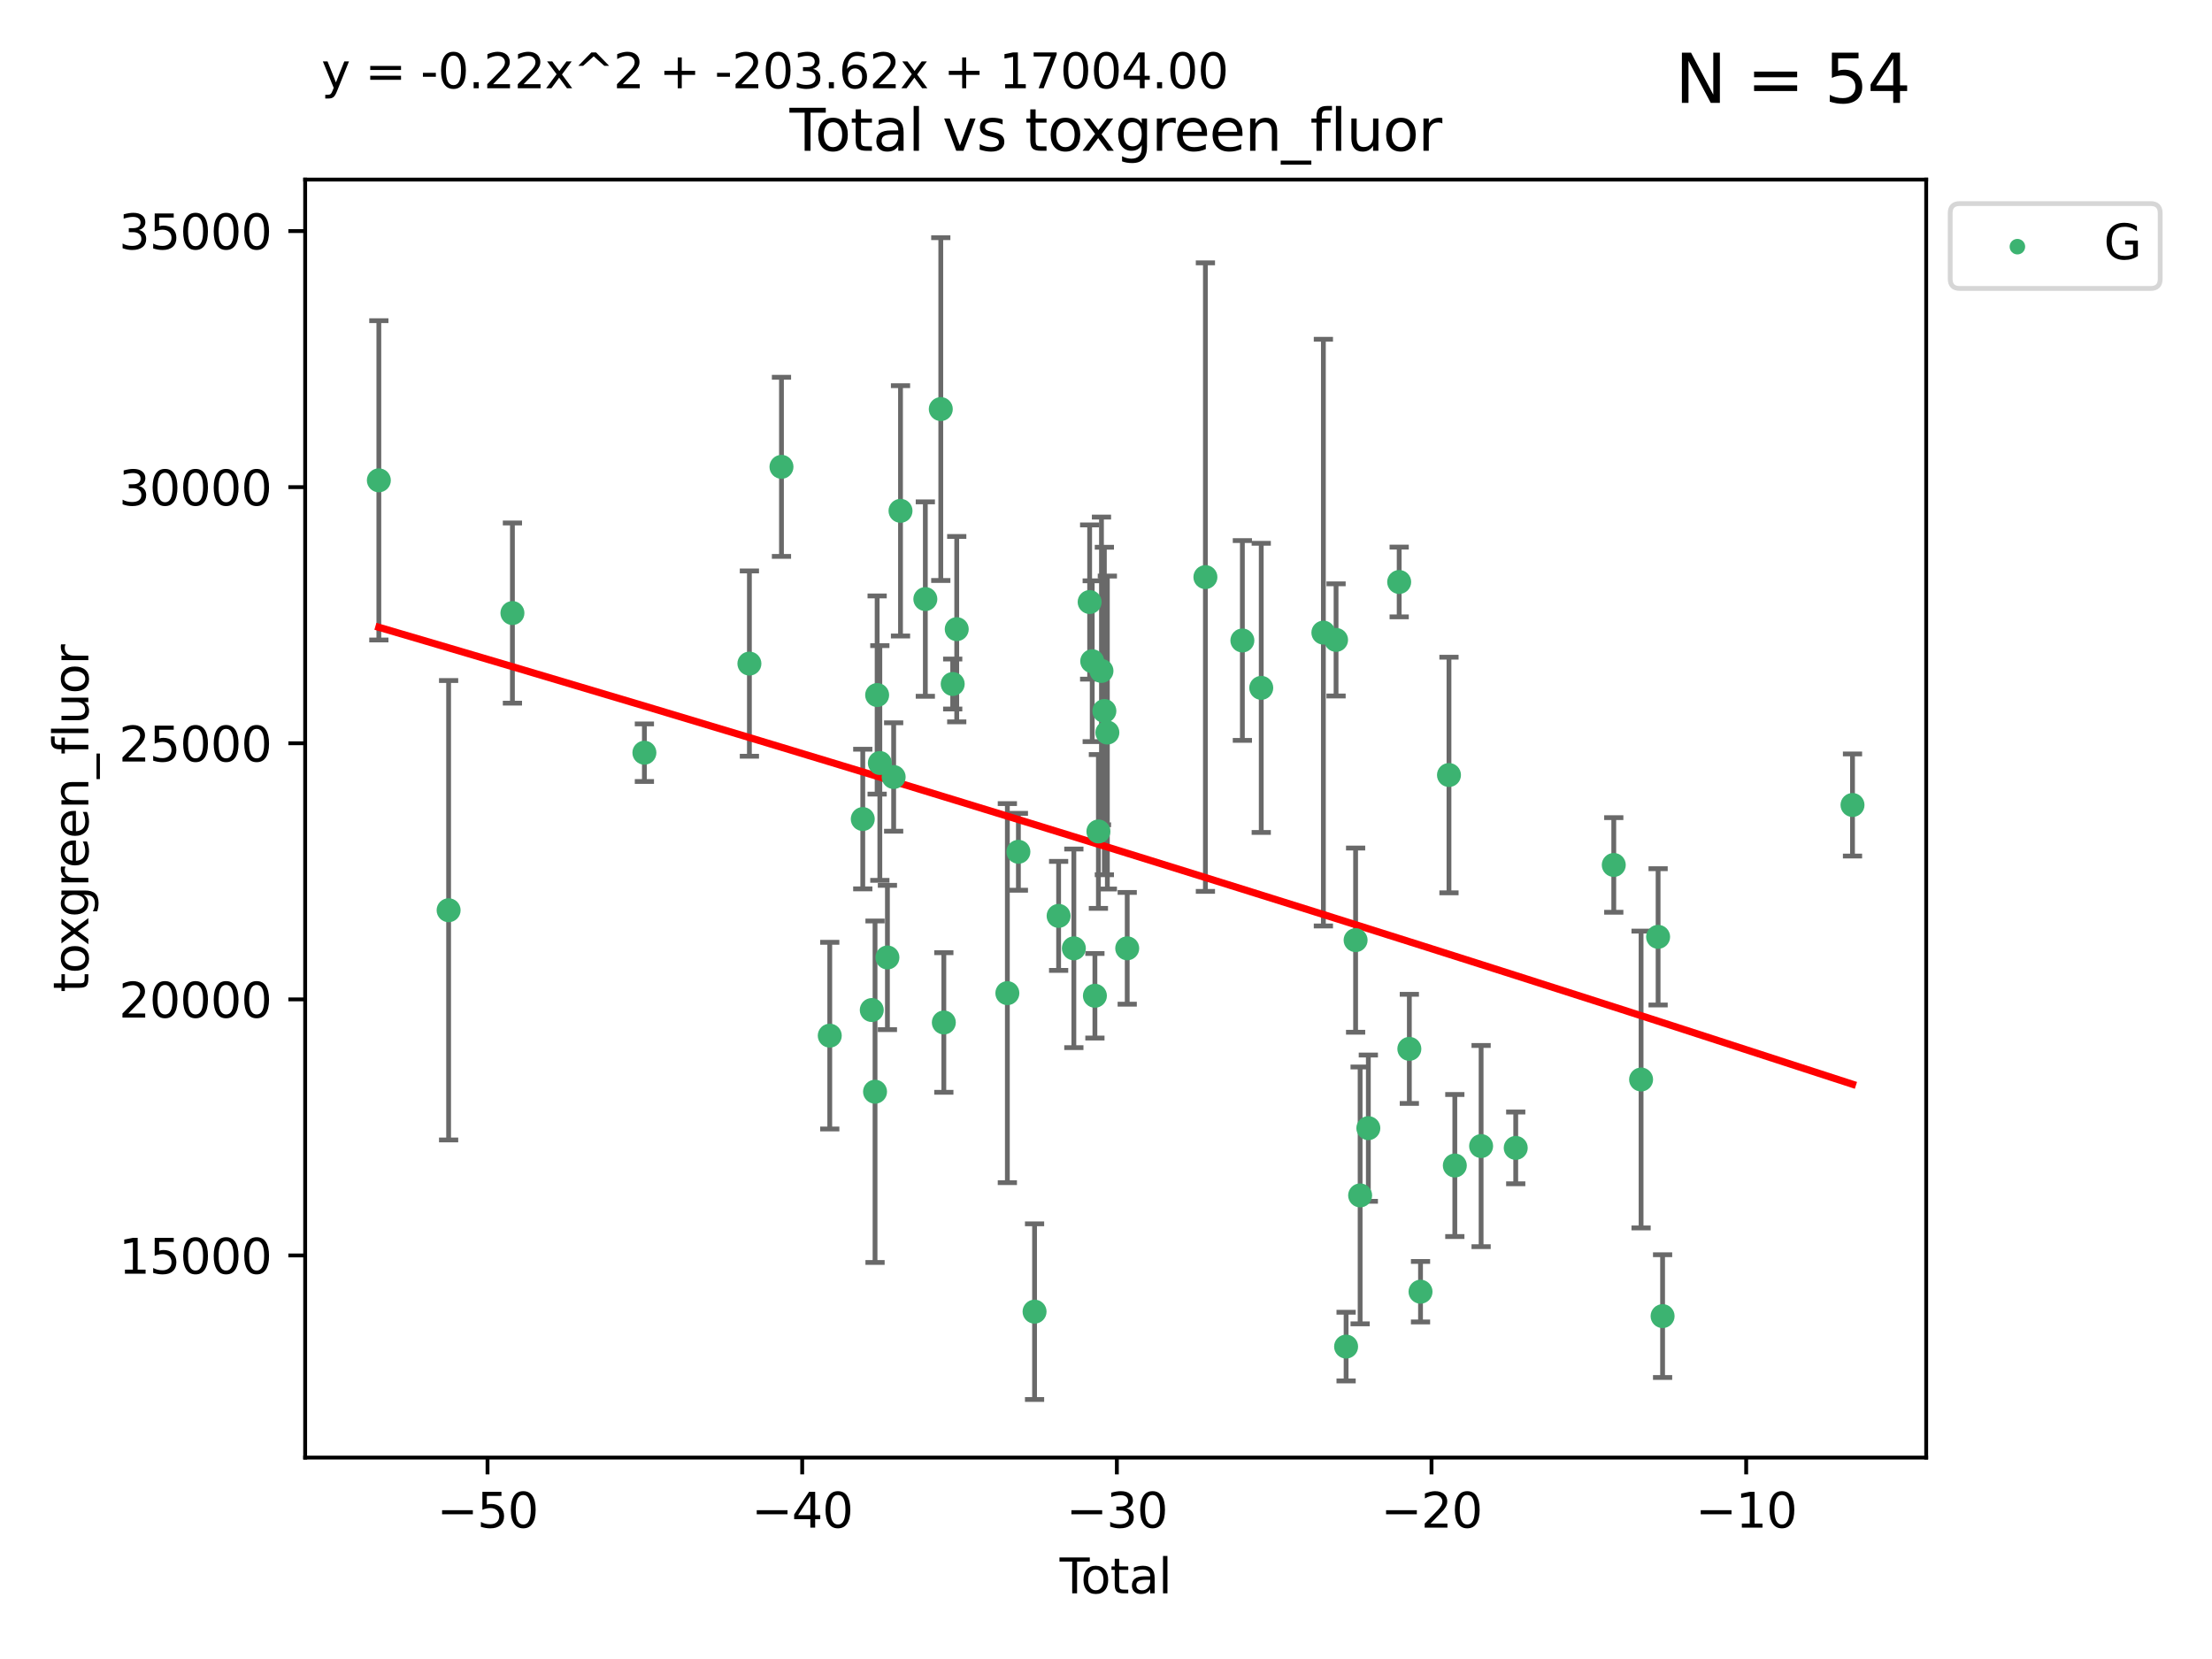 <?xml version="1.0" encoding="utf-8" standalone="no"?>
<!DOCTYPE svg PUBLIC "-//W3C//DTD SVG 1.1//EN"
  "http://www.w3.org/Graphics/SVG/1.1/DTD/svg11.dtd">
<svg xmlns:xlink="http://www.w3.org/1999/xlink" width="460.8pt" height="345.6pt" viewBox="0 0 460.8 345.6" xmlns="http://www.w3.org/2000/svg" version="1.1">
 <defs>
  <style type="text/css">*{stroke-linejoin: round; stroke-linecap: butt}</style>
 </defs>
 <g id="figure_1">
  <g id="patch_1">
   <path d="M 0 345.6 
L 460.8 345.6 
L 460.8 0 
L 0 0 
z
" style="fill: #ffffff"/>
  </g>
  <g id="axes_1">
   <g id="patch_2">
    <path d="M 63.571 303.64 
L 401.26 303.64 
L 401.26 37.411 
L 63.571 37.411 
z
" style="fill: #ffffff"/>
   </g>
   <g id="PathCollection_1">
    <defs>
     <path id="mec51ba5479" d="M 0 1.118 
C 0.297 1.118 0.581 1 0.791 0.791 
C 1 0.581 1.118 0.297 1.118 0 
C 1.118 -0.297 1 -0.581 0.791 -0.791 
C 0.581 -1 0.297 -1.118 0 -1.118 
C -0.297 -1.118 -0.581 -1 -0.791 -0.791 
C -1 -0.581 -1.118 -0.297 -1.118 0 
C -1.118 0.297 -1 0.581 -0.791 0.791 
C -0.581 1 -0.297 1.118 0 1.118 
z
" style="stroke: #3cb371"/>
    </defs>
    <g clip-path="url(#paaafdf36ef)">
     <use xlink:href="#mec51ba5479" x="78.921" y="100.062" style="fill: #3cb371; stroke: #3cb371"/>
     <use xlink:href="#mec51ba5479" x="93.455" y="189.619" style="fill: #3cb371; stroke: #3cb371"/>
     <use xlink:href="#mec51ba5479" x="106.747" y="127.71" style="fill: #3cb371; stroke: #3cb371"/>
     <use xlink:href="#mec51ba5479" x="134.239" y="156.804" style="fill: #3cb371; stroke: #3cb371"/>
     <use xlink:href="#mec51ba5479" x="156.114" y="138.238" style="fill: #3cb371; stroke: #3cb371"/>
     <use xlink:href="#mec51ba5479" x="162.795" y="97.251" style="fill: #3cb371; stroke: #3cb371"/>
     <use xlink:href="#mec51ba5479" x="172.855" y="215.744" style="fill: #3cb371; stroke: #3cb371"/>
     <use xlink:href="#mec51ba5479" x="179.731" y="170.621" style="fill: #3cb371; stroke: #3cb371"/>
     <use xlink:href="#mec51ba5479" x="181.607" y="210.41" style="fill: #3cb371; stroke: #3cb371"/>
     <use xlink:href="#mec51ba5479" x="182.287" y="227.425" style="fill: #3cb371; stroke: #3cb371"/>
     <use xlink:href="#mec51ba5479" x="182.725" y="144.788" style="fill: #3cb371; stroke: #3cb371"/>
     <use xlink:href="#mec51ba5479" x="183.287" y="158.947" style="fill: #3cb371; stroke: #3cb371"/>
     <use xlink:href="#mec51ba5479" x="184.866" y="199.462" style="fill: #3cb371; stroke: #3cb371"/>
     <use xlink:href="#mec51ba5479" x="186.165" y="161.864" style="fill: #3cb371; stroke: #3cb371"/>
     <use xlink:href="#mec51ba5479" x="187.593" y="106.415" style="fill: #3cb371; stroke: #3cb371"/>
     <use xlink:href="#mec51ba5479" x="192.764" y="124.797" style="fill: #3cb371; stroke: #3cb371"/>
     <use xlink:href="#mec51ba5479" x="195.983" y="85.219" style="fill: #3cb371; stroke: #3cb371"/>
     <use xlink:href="#mec51ba5479" x="196.618" y="213.003" style="fill: #3cb371; stroke: #3cb371"/>
     <use xlink:href="#mec51ba5479" x="198.465" y="142.488" style="fill: #3cb371; stroke: #3cb371"/>
     <use xlink:href="#mec51ba5479" x="199.306" y="131.063" style="fill: #3cb371; stroke: #3cb371"/>
     <use xlink:href="#mec51ba5479" x="209.851" y="206.89" style="fill: #3cb371; stroke: #3cb371"/>
     <use xlink:href="#mec51ba5479" x="212.15" y="177.444" style="fill: #3cb371; stroke: #3cb371"/>
     <use xlink:href="#mec51ba5479" x="215.518" y="273.24" style="fill: #3cb371; stroke: #3cb371"/>
     <use xlink:href="#mec51ba5479" x="220.531" y="190.796" style="fill: #3cb371; stroke: #3cb371"/>
     <use xlink:href="#mec51ba5479" x="223.704" y="197.554" style="fill: #3cb371; stroke: #3cb371"/>
     <use xlink:href="#mec51ba5479" x="226.995" y="125.413" style="fill: #3cb371; stroke: #3cb371"/>
     <use xlink:href="#mec51ba5479" x="227.53" y="137.744" style="fill: #3cb371; stroke: #3cb371"/>
     <use xlink:href="#mec51ba5479" x="228.089" y="207.436" style="fill: #3cb371; stroke: #3cb371"/>
     <use xlink:href="#mec51ba5479" x="228.818" y="173.209" style="fill: #3cb371; stroke: #3cb371"/>
     <use xlink:href="#mec51ba5479" x="229.457" y="139.765" style="fill: #3cb371; stroke: #3cb371"/>
     <use xlink:href="#mec51ba5479" x="230.06" y="148.111" style="fill: #3cb371; stroke: #3cb371"/>
     <use xlink:href="#mec51ba5479" x="230.683" y="152.601" style="fill: #3cb371; stroke: #3cb371"/>
     <use xlink:href="#mec51ba5479" x="234.821" y="197.551" style="fill: #3cb371; stroke: #3cb371"/>
     <use xlink:href="#mec51ba5479" x="251.108" y="120.223" style="fill: #3cb371; stroke: #3cb371"/>
     <use xlink:href="#mec51ba5479" x="258.81" y="133.423" style="fill: #3cb371; stroke: #3cb371"/>
     <use xlink:href="#mec51ba5479" x="262.74" y="143.295" style="fill: #3cb371; stroke: #3cb371"/>
     <use xlink:href="#mec51ba5479" x="275.685" y="131.787" style="fill: #3cb371; stroke: #3cb371"/>
     <use xlink:href="#mec51ba5479" x="278.326" y="133.303" style="fill: #3cb371; stroke: #3cb371"/>
     <use xlink:href="#mec51ba5479" x="280.417" y="280.519" style="fill: #3cb371; stroke: #3cb371"/>
     <use xlink:href="#mec51ba5479" x="282.398" y="195.849" style="fill: #3cb371; stroke: #3cb371"/>
     <use xlink:href="#mec51ba5479" x="283.34" y="249.025" style="fill: #3cb371; stroke: #3cb371"/>
     <use xlink:href="#mec51ba5479" x="285.05" y="235.016" style="fill: #3cb371; stroke: #3cb371"/>
     <use xlink:href="#mec51ba5479" x="291.474" y="121.239" style="fill: #3cb371; stroke: #3cb371"/>
     <use xlink:href="#mec51ba5479" x="293.592" y="218.499" style="fill: #3cb371; stroke: #3cb371"/>
     <use xlink:href="#mec51ba5479" x="295.921" y="269.086" style="fill: #3cb371; stroke: #3cb371"/>
     <use xlink:href="#mec51ba5479" x="301.848" y="161.449" style="fill: #3cb371; stroke: #3cb371"/>
     <use xlink:href="#mec51ba5479" x="303.066" y="242.8" style="fill: #3cb371; stroke: #3cb371"/>
     <use xlink:href="#mec51ba5479" x="308.542" y="238.747" style="fill: #3cb371; stroke: #3cb371"/>
     <use xlink:href="#mec51ba5479" x="315.755" y="239.127" style="fill: #3cb371; stroke: #3cb371"/>
     <use xlink:href="#mec51ba5479" x="336.178" y="180.188" style="fill: #3cb371; stroke: #3cb371"/>
     <use xlink:href="#mec51ba5479" x="341.867" y="224.881" style="fill: #3cb371; stroke: #3cb371"/>
     <use xlink:href="#mec51ba5479" x="345.413" y="195.163" style="fill: #3cb371; stroke: #3cb371"/>
     <use xlink:href="#mec51ba5479" x="346.348" y="274.171" style="fill: #3cb371; stroke: #3cb371"/>
     <use xlink:href="#mec51ba5479" x="385.911" y="167.695" style="fill: #3cb371; stroke: #3cb371"/>
    </g>
   </g>
   <g id="matplotlib.axis_1">
    <g id="xtick_1">
     <g id="line2d_1">
      <defs>
       <path id="m51eb376c28" d="M 0 0 
L 0 3.5 
" style="stroke: #000000; stroke-width: 0.8"/>
      </defs>
      <g>
       <use xlink:href="#m51eb376c28" x="101.562" y="303.64" style="stroke: #000000; stroke-width: 0.8"/>
      </g>
     </g>
     <g id="text_1">
      <!-- −50 -->
      <g transform="translate(91.009 318.238)scale(0.1 -0.1)">
       <defs>
        <path id="DejaVuSans-2212" d="M 678 2272 
L 4684 2272 
L 4684 1741 
L 678 1741 
L 678 2272 
z
" transform="scale(0.016)"/>
        <path id="DejaVuSans-35" d="M 691 4666 
L 3169 4666 
L 3169 4134 
L 1269 4134 
L 1269 2991 
Q 1406 3038 1543 3061 
Q 1681 3084 1819 3084 
Q 2600 3084 3056 2656 
Q 3513 2228 3513 1497 
Q 3513 744 3044 326 
Q 2575 -91 1722 -91 
Q 1428 -91 1123 -41 
Q 819 9 494 109 
L 494 744 
Q 775 591 1075 516 
Q 1375 441 1709 441 
Q 2250 441 2565 725 
Q 2881 1009 2881 1497 
Q 2881 1984 2565 2268 
Q 2250 2553 1709 2553 
Q 1456 2553 1204 2497 
Q 953 2441 691 2322 
L 691 4666 
z
" transform="scale(0.016)"/>
        <path id="DejaVuSans-30" d="M 2034 4250 
Q 1547 4250 1301 3770 
Q 1056 3291 1056 2328 
Q 1056 1369 1301 889 
Q 1547 409 2034 409 
Q 2525 409 2770 889 
Q 3016 1369 3016 2328 
Q 3016 3291 2770 3770 
Q 2525 4250 2034 4250 
z
M 2034 4750 
Q 2819 4750 3233 4129 
Q 3647 3509 3647 2328 
Q 3647 1150 3233 529 
Q 2819 -91 2034 -91 
Q 1250 -91 836 529 
Q 422 1150 422 2328 
Q 422 3509 836 4129 
Q 1250 4750 2034 4750 
z
" transform="scale(0.016)"/>
       </defs>
       <use xlink:href="#DejaVuSans-2212"/>
       <use xlink:href="#DejaVuSans-35" x="83.789"/>
       <use xlink:href="#DejaVuSans-30" x="147.412"/>
      </g>
     </g>
    </g>
    <g id="xtick_2">
     <g id="line2d_2">
      <g>
       <use xlink:href="#m51eb376c28" x="167.112" y="303.64" style="stroke: #000000; stroke-width: 0.8"/>
      </g>
     </g>
     <g id="text_2">
      <!-- −40 -->
      <g transform="translate(156.559 318.238)scale(0.1 -0.1)">
       <defs>
        <path id="DejaVuSans-34" d="M 2419 4116 
L 825 1625 
L 2419 1625 
L 2419 4116 
z
M 2253 4666 
L 3047 4666 
L 3047 1625 
L 3713 1625 
L 3713 1100 
L 3047 1100 
L 3047 0 
L 2419 0 
L 2419 1100 
L 313 1100 
L 313 1709 
L 2253 4666 
z
" transform="scale(0.016)"/>
       </defs>
       <use xlink:href="#DejaVuSans-2212"/>
       <use xlink:href="#DejaVuSans-34" x="83.789"/>
       <use xlink:href="#DejaVuSans-30" x="147.412"/>
      </g>
     </g>
    </g>
    <g id="xtick_3">
     <g id="line2d_3">
      <g>
       <use xlink:href="#m51eb376c28" x="232.662" y="303.64" style="stroke: #000000; stroke-width: 0.8"/>
      </g>
     </g>
     <g id="text_3">
      <!-- −30 -->
      <g transform="translate(222.109 318.238)scale(0.1 -0.1)">
       <defs>
        <path id="DejaVuSans-33" d="M 2597 2516 
Q 3050 2419 3304 2112 
Q 3559 1806 3559 1356 
Q 3559 666 3084 287 
Q 2609 -91 1734 -91 
Q 1441 -91 1130 -33 
Q 819 25 488 141 
L 488 750 
Q 750 597 1062 519 
Q 1375 441 1716 441 
Q 2309 441 2620 675 
Q 2931 909 2931 1356 
Q 2931 1769 2642 2001 
Q 2353 2234 1838 2234 
L 1294 2234 
L 1294 2753 
L 1863 2753 
Q 2328 2753 2575 2939 
Q 2822 3125 2822 3475 
Q 2822 3834 2567 4026 
Q 2313 4219 1838 4219 
Q 1578 4219 1281 4162 
Q 984 4106 628 3988 
L 628 4550 
Q 988 4650 1302 4700 
Q 1616 4750 1894 4750 
Q 2613 4750 3031 4423 
Q 3450 4097 3450 3541 
Q 3450 3153 3228 2886 
Q 3006 2619 2597 2516 
z
" transform="scale(0.016)"/>
       </defs>
       <use xlink:href="#DejaVuSans-2212"/>
       <use xlink:href="#DejaVuSans-33" x="83.789"/>
       <use xlink:href="#DejaVuSans-30" x="147.412"/>
      </g>
     </g>
    </g>
    <g id="xtick_4">
     <g id="line2d_4">
      <g>
       <use xlink:href="#m51eb376c28" x="298.212" y="303.64" style="stroke: #000000; stroke-width: 0.8"/>
      </g>
     </g>
     <g id="text_4">
      <!-- −20 -->
      <g transform="translate(287.659 318.238)scale(0.1 -0.1)">
       <defs>
        <path id="DejaVuSans-32" d="M 1228 531 
L 3431 531 
L 3431 0 
L 469 0 
L 469 531 
Q 828 903 1448 1529 
Q 2069 2156 2228 2338 
Q 2531 2678 2651 2914 
Q 2772 3150 2772 3378 
Q 2772 3750 2511 3984 
Q 2250 4219 1831 4219 
Q 1534 4219 1204 4116 
Q 875 4013 500 3803 
L 500 4441 
Q 881 4594 1212 4672 
Q 1544 4750 1819 4750 
Q 2544 4750 2975 4387 
Q 3406 4025 3406 3419 
Q 3406 3131 3298 2873 
Q 3191 2616 2906 2266 
Q 2828 2175 2409 1742 
Q 1991 1309 1228 531 
z
" transform="scale(0.016)"/>
       </defs>
       <use xlink:href="#DejaVuSans-2212"/>
       <use xlink:href="#DejaVuSans-32" x="83.789"/>
       <use xlink:href="#DejaVuSans-30" x="147.412"/>
      </g>
     </g>
    </g>
    <g id="xtick_5">
     <g id="line2d_5">
      <g>
       <use xlink:href="#m51eb376c28" x="363.761" y="303.64" style="stroke: #000000; stroke-width: 0.8"/>
      </g>
     </g>
     <g id="text_5">
      <!-- −10 -->
      <g transform="translate(353.209 318.238)scale(0.1 -0.1)">
       <defs>
        <path id="DejaVuSans-31" d="M 794 531 
L 1825 531 
L 1825 4091 
L 703 3866 
L 703 4441 
L 1819 4666 
L 2450 4666 
L 2450 531 
L 3481 531 
L 3481 0 
L 794 0 
L 794 531 
z
" transform="scale(0.016)"/>
       </defs>
       <use xlink:href="#DejaVuSans-2212"/>
       <use xlink:href="#DejaVuSans-31" x="83.789"/>
       <use xlink:href="#DejaVuSans-30" x="147.412"/>
      </g>
     </g>
    </g>
    <g id="text_6">
     <!-- Total -->
     <g transform="translate(220.739 331.917)scale(0.1 -0.1)">
      <defs>
       <path id="DejaVuSans-54" d="M -19 4666 
L 3928 4666 
L 3928 4134 
L 2272 4134 
L 2272 0 
L 1638 0 
L 1638 4134 
L -19 4134 
L -19 4666 
z
" transform="scale(0.016)"/>
       <path id="DejaVuSans-6f" d="M 1959 3097 
Q 1497 3097 1228 2736 
Q 959 2375 959 1747 
Q 959 1119 1226 758 
Q 1494 397 1959 397 
Q 2419 397 2687 759 
Q 2956 1122 2956 1747 
Q 2956 2369 2687 2733 
Q 2419 3097 1959 3097 
z
M 1959 3584 
Q 2709 3584 3137 3096 
Q 3566 2609 3566 1747 
Q 3566 888 3137 398 
Q 2709 -91 1959 -91 
Q 1206 -91 779 398 
Q 353 888 353 1747 
Q 353 2609 779 3096 
Q 1206 3584 1959 3584 
z
" transform="scale(0.016)"/>
       <path id="DejaVuSans-74" d="M 1172 4494 
L 1172 3500 
L 2356 3500 
L 2356 3053 
L 1172 3053 
L 1172 1153 
Q 1172 725 1289 603 
Q 1406 481 1766 481 
L 2356 481 
L 2356 0 
L 1766 0 
Q 1100 0 847 248 
Q 594 497 594 1153 
L 594 3053 
L 172 3053 
L 172 3500 
L 594 3500 
L 594 4494 
L 1172 4494 
z
" transform="scale(0.016)"/>
       <path id="DejaVuSans-61" d="M 2194 1759 
Q 1497 1759 1228 1600 
Q 959 1441 959 1056 
Q 959 750 1161 570 
Q 1363 391 1709 391 
Q 2188 391 2477 730 
Q 2766 1069 2766 1631 
L 2766 1759 
L 2194 1759 
z
M 3341 1997 
L 3341 0 
L 2766 0 
L 2766 531 
Q 2569 213 2275 61 
Q 1981 -91 1556 -91 
Q 1019 -91 701 211 
Q 384 513 384 1019 
Q 384 1609 779 1909 
Q 1175 2209 1959 2209 
L 2766 2209 
L 2766 2266 
Q 2766 2663 2505 2880 
Q 2244 3097 1772 3097 
Q 1472 3097 1187 3025 
Q 903 2953 641 2809 
L 641 3341 
Q 956 3463 1253 3523 
Q 1550 3584 1831 3584 
Q 2591 3584 2966 3190 
Q 3341 2797 3341 1997 
z
" transform="scale(0.016)"/>
       <path id="DejaVuSans-6c" d="M 603 4863 
L 1178 4863 
L 1178 0 
L 603 0 
L 603 4863 
z
" transform="scale(0.016)"/>
      </defs>
      <use xlink:href="#DejaVuSans-54"/>
      <use xlink:href="#DejaVuSans-6f" x="44.084"/>
      <use xlink:href="#DejaVuSans-74" x="105.266"/>
      <use xlink:href="#DejaVuSans-61" x="144.475"/>
      <use xlink:href="#DejaVuSans-6c" x="205.754"/>
     </g>
    </g>
   </g>
   <g id="matplotlib.axis_2">
    <g id="ytick_1">
     <g id="line2d_6">
      <defs>
       <path id="macc3b4a766" d="M 0 0 
L -3.5 0 
" style="stroke: #000000; stroke-width: 0.8"/>
      </defs>
      <g>
       <use xlink:href="#macc3b4a766" x="63.571" y="261.535" style="stroke: #000000; stroke-width: 0.8"/>
      </g>
     </g>
     <g id="text_7">
      <!-- 15000 -->
      <g transform="translate(24.759 265.334)scale(0.1 -0.1)">
       <use xlink:href="#DejaVuSans-31"/>
       <use xlink:href="#DejaVuSans-35" x="63.623"/>
       <use xlink:href="#DejaVuSans-30" x="127.246"/>
       <use xlink:href="#DejaVuSans-30" x="190.869"/>
       <use xlink:href="#DejaVuSans-30" x="254.492"/>
      </g>
     </g>
    </g>
    <g id="ytick_2">
     <g id="line2d_7">
      <g>
       <use xlink:href="#macc3b4a766" x="63.571" y="208.185" style="stroke: #000000; stroke-width: 0.8"/>
      </g>
     </g>
     <g id="text_8">
      <!-- 20000 -->
      <g transform="translate(24.759 211.984)scale(0.1 -0.1)">
       <use xlink:href="#DejaVuSans-32"/>
       <use xlink:href="#DejaVuSans-30" x="63.623"/>
       <use xlink:href="#DejaVuSans-30" x="127.246"/>
       <use xlink:href="#DejaVuSans-30" x="190.869"/>
       <use xlink:href="#DejaVuSans-30" x="254.492"/>
      </g>
     </g>
    </g>
    <g id="ytick_3">
     <g id="line2d_8">
      <g>
       <use xlink:href="#macc3b4a766" x="63.571" y="154.835" style="stroke: #000000; stroke-width: 0.8"/>
      </g>
     </g>
     <g id="text_9">
      <!-- 25000 -->
      <g transform="translate(24.759 158.634)scale(0.1 -0.1)">
       <use xlink:href="#DejaVuSans-32"/>
       <use xlink:href="#DejaVuSans-35" x="63.623"/>
       <use xlink:href="#DejaVuSans-30" x="127.246"/>
       <use xlink:href="#DejaVuSans-30" x="190.869"/>
       <use xlink:href="#DejaVuSans-30" x="254.492"/>
      </g>
     </g>
    </g>
    <g id="ytick_4">
     <g id="line2d_9">
      <g>
       <use xlink:href="#macc3b4a766" x="63.571" y="101.485" style="stroke: #000000; stroke-width: 0.8"/>
      </g>
     </g>
     <g id="text_10">
      <!-- 30000 -->
      <g transform="translate(24.759 105.284)scale(0.1 -0.1)">
       <use xlink:href="#DejaVuSans-33"/>
       <use xlink:href="#DejaVuSans-30" x="63.623"/>
       <use xlink:href="#DejaVuSans-30" x="127.246"/>
       <use xlink:href="#DejaVuSans-30" x="190.869"/>
       <use xlink:href="#DejaVuSans-30" x="254.492"/>
      </g>
     </g>
    </g>
    <g id="ytick_5">
     <g id="line2d_10">
      <g>
       <use xlink:href="#macc3b4a766" x="63.571" y="48.135" style="stroke: #000000; stroke-width: 0.8"/>
      </g>
     </g>
     <g id="text_11">
      <!-- 35000 -->
      <g transform="translate(24.759 51.934)scale(0.1 -0.1)">
       <use xlink:href="#DejaVuSans-33"/>
       <use xlink:href="#DejaVuSans-35" x="63.623"/>
       <use xlink:href="#DejaVuSans-30" x="127.246"/>
       <use xlink:href="#DejaVuSans-30" x="190.869"/>
       <use xlink:href="#DejaVuSans-30" x="254.492"/>
      </g>
     </g>
    </g>
    <g id="text_12">
     <!-- toxgreen_fluor -->
     <g transform="translate(18.401 206.72)rotate(-90)scale(0.1 -0.1)">
      <defs>
       <path id="DejaVuSans-78" d="M 3513 3500 
L 2247 1797 
L 3578 0 
L 2900 0 
L 1881 1375 
L 863 0 
L 184 0 
L 1544 1831 
L 300 3500 
L 978 3500 
L 1906 2253 
L 2834 3500 
L 3513 3500 
z
" transform="scale(0.016)"/>
       <path id="DejaVuSans-67" d="M 2906 1791 
Q 2906 2416 2648 2759 
Q 2391 3103 1925 3103 
Q 1463 3103 1205 2759 
Q 947 2416 947 1791 
Q 947 1169 1205 825 
Q 1463 481 1925 481 
Q 2391 481 2648 825 
Q 2906 1169 2906 1791 
z
M 3481 434 
Q 3481 -459 3084 -895 
Q 2688 -1331 1869 -1331 
Q 1566 -1331 1297 -1286 
Q 1028 -1241 775 -1147 
L 775 -588 
Q 1028 -725 1275 -790 
Q 1522 -856 1778 -856 
Q 2344 -856 2625 -561 
Q 2906 -266 2906 331 
L 2906 616 
Q 2728 306 2450 153 
Q 2172 0 1784 0 
Q 1141 0 747 490 
Q 353 981 353 1791 
Q 353 2603 747 3093 
Q 1141 3584 1784 3584 
Q 2172 3584 2450 3431 
Q 2728 3278 2906 2969 
L 2906 3500 
L 3481 3500 
L 3481 434 
z
" transform="scale(0.016)"/>
       <path id="DejaVuSans-72" d="M 2631 2963 
Q 2534 3019 2420 3045 
Q 2306 3072 2169 3072 
Q 1681 3072 1420 2755 
Q 1159 2438 1159 1844 
L 1159 0 
L 581 0 
L 581 3500 
L 1159 3500 
L 1159 2956 
Q 1341 3275 1631 3429 
Q 1922 3584 2338 3584 
Q 2397 3584 2469 3576 
Q 2541 3569 2628 3553 
L 2631 2963 
z
" transform="scale(0.016)"/>
       <path id="DejaVuSans-65" d="M 3597 1894 
L 3597 1613 
L 953 1613 
Q 991 1019 1311 708 
Q 1631 397 2203 397 
Q 2534 397 2845 478 
Q 3156 559 3463 722 
L 3463 178 
Q 3153 47 2828 -22 
Q 2503 -91 2169 -91 
Q 1331 -91 842 396 
Q 353 884 353 1716 
Q 353 2575 817 3079 
Q 1281 3584 2069 3584 
Q 2775 3584 3186 3129 
Q 3597 2675 3597 1894 
z
M 3022 2063 
Q 3016 2534 2758 2815 
Q 2500 3097 2075 3097 
Q 1594 3097 1305 2825 
Q 1016 2553 972 2059 
L 3022 2063 
z
" transform="scale(0.016)"/>
       <path id="DejaVuSans-6e" d="M 3513 2113 
L 3513 0 
L 2938 0 
L 2938 2094 
Q 2938 2591 2744 2837 
Q 2550 3084 2163 3084 
Q 1697 3084 1428 2787 
Q 1159 2491 1159 1978 
L 1159 0 
L 581 0 
L 581 3500 
L 1159 3500 
L 1159 2956 
Q 1366 3272 1645 3428 
Q 1925 3584 2291 3584 
Q 2894 3584 3203 3211 
Q 3513 2838 3513 2113 
z
" transform="scale(0.016)"/>
       <path id="DejaVuSans-5f" d="M 3263 -1063 
L 3263 -1509 
L -63 -1509 
L -63 -1063 
L 3263 -1063 
z
" transform="scale(0.016)"/>
       <path id="DejaVuSans-66" d="M 2375 4863 
L 2375 4384 
L 1825 4384 
Q 1516 4384 1395 4259 
Q 1275 4134 1275 3809 
L 1275 3500 
L 2222 3500 
L 2222 3053 
L 1275 3053 
L 1275 0 
L 697 0 
L 697 3053 
L 147 3053 
L 147 3500 
L 697 3500 
L 697 3744 
Q 697 4328 969 4595 
Q 1241 4863 1831 4863 
L 2375 4863 
z
" transform="scale(0.016)"/>
       <path id="DejaVuSans-75" d="M 544 1381 
L 544 3500 
L 1119 3500 
L 1119 1403 
Q 1119 906 1312 657 
Q 1506 409 1894 409 
Q 2359 409 2629 706 
Q 2900 1003 2900 1516 
L 2900 3500 
L 3475 3500 
L 3475 0 
L 2900 0 
L 2900 538 
Q 2691 219 2414 64 
Q 2138 -91 1772 -91 
Q 1169 -91 856 284 
Q 544 659 544 1381 
z
M 1991 3584 
L 1991 3584 
z
" transform="scale(0.016)"/>
      </defs>
      <use xlink:href="#DejaVuSans-74"/>
      <use xlink:href="#DejaVuSans-6f" x="39.209"/>
      <use xlink:href="#DejaVuSans-78" x="97.266"/>
      <use xlink:href="#DejaVuSans-67" x="156.445"/>
      <use xlink:href="#DejaVuSans-72" x="219.922"/>
      <use xlink:href="#DejaVuSans-65" x="258.785"/>
      <use xlink:href="#DejaVuSans-65" x="320.309"/>
      <use xlink:href="#DejaVuSans-6e" x="381.832"/>
      <use xlink:href="#DejaVuSans-5f" x="445.211"/>
      <use xlink:href="#DejaVuSans-66" x="495.211"/>
      <use xlink:href="#DejaVuSans-6c" x="530.416"/>
      <use xlink:href="#DejaVuSans-75" x="558.199"/>
      <use xlink:href="#DejaVuSans-6f" x="621.578"/>
      <use xlink:href="#DejaVuSans-72" x="682.76"/>
     </g>
    </g>
   </g>
   <g id="LineCollection_1">
    <path d="M 78.921 133.32 
L 78.921 66.804 
" clip-path="url(#paaafdf36ef)" style="fill: none; stroke: #696969"/>
    <path d="M 93.455 237.471 
L 93.455 141.767 
" clip-path="url(#paaafdf36ef)" style="fill: none; stroke: #696969"/>
    <path d="M 106.747 146.475 
L 106.747 108.944 
" clip-path="url(#paaafdf36ef)" style="fill: none; stroke: #696969"/>
    <path d="M 134.239 162.799 
L 134.239 150.808 
" clip-path="url(#paaafdf36ef)" style="fill: none; stroke: #696969"/>
    <path d="M 156.114 157.54 
L 156.114 118.937 
" clip-path="url(#paaafdf36ef)" style="fill: none; stroke: #696969"/>
    <path d="M 162.795 115.908 
L 162.795 78.593 
" clip-path="url(#paaafdf36ef)" style="fill: none; stroke: #696969"/>
    <path d="M 172.855 235.189 
L 172.855 196.3 
" clip-path="url(#paaafdf36ef)" style="fill: none; stroke: #696969"/>
    <path d="M 179.731 185.166 
L 179.731 156.076 
" clip-path="url(#paaafdf36ef)" style="fill: none; stroke: #696969"/>
    <path d="M 181.607 211.138 
L 181.607 209.681 
" clip-path="url(#paaafdf36ef)" style="fill: none; stroke: #696969"/>
    <path d="M 182.287 262.995 
L 182.287 191.856 
" clip-path="url(#paaafdf36ef)" style="fill: none; stroke: #696969"/>
    <path d="M 182.725 165.43 
L 182.725 124.146 
" clip-path="url(#paaafdf36ef)" style="fill: none; stroke: #696969"/>
    <path d="M 183.287 183.395 
L 183.287 134.499 
" clip-path="url(#paaafdf36ef)" style="fill: none; stroke: #696969"/>
    <path d="M 184.866 214.494 
L 184.866 184.43 
" clip-path="url(#paaafdf36ef)" style="fill: none; stroke: #696969"/>
    <path d="M 186.165 173.16 
L 186.165 150.569 
" clip-path="url(#paaafdf36ef)" style="fill: none; stroke: #696969"/>
    <path d="M 187.593 132.487 
L 187.593 80.342 
" clip-path="url(#paaafdf36ef)" style="fill: none; stroke: #696969"/>
    <path d="M 192.764 145.047 
L 192.764 104.546 
" clip-path="url(#paaafdf36ef)" style="fill: none; stroke: #696969"/>
    <path d="M 195.983 120.926 
L 195.983 49.513 
" clip-path="url(#paaafdf36ef)" style="fill: none; stroke: #696969"/>
    <path d="M 196.618 227.541 
L 196.618 198.465 
" clip-path="url(#paaafdf36ef)" style="fill: none; stroke: #696969"/>
    <path d="M 198.465 147.692 
L 198.465 137.284 
" clip-path="url(#paaafdf36ef)" style="fill: none; stroke: #696969"/>
    <path d="M 199.306 150.374 
L 199.306 111.751 
" clip-path="url(#paaafdf36ef)" style="fill: none; stroke: #696969"/>
    <path d="M 209.851 246.372 
L 209.851 167.408 
" clip-path="url(#paaafdf36ef)" style="fill: none; stroke: #696969"/>
    <path d="M 212.15 185.451 
L 212.15 169.438 
" clip-path="url(#paaafdf36ef)" style="fill: none; stroke: #696969"/>
    <path d="M 215.518 291.539 
L 215.518 254.941 
" clip-path="url(#paaafdf36ef)" style="fill: none; stroke: #696969"/>
    <path d="M 220.531 202.15 
L 220.531 179.442 
" clip-path="url(#paaafdf36ef)" style="fill: none; stroke: #696969"/>
    <path d="M 223.704 218.239 
L 223.704 176.869 
" clip-path="url(#paaafdf36ef)" style="fill: none; stroke: #696969"/>
    <path d="M 226.995 141.474 
L 226.995 109.351 
" clip-path="url(#paaafdf36ef)" style="fill: none; stroke: #696969"/>
    <path d="M 227.53 154.495 
L 227.53 120.993 
" clip-path="url(#paaafdf36ef)" style="fill: none; stroke: #696969"/>
    <path d="M 228.089 216.243 
L 228.089 198.629 
" clip-path="url(#paaafdf36ef)" style="fill: none; stroke: #696969"/>
    <path d="M 228.818 189.231 
L 228.818 157.188 
" clip-path="url(#paaafdf36ef)" style="fill: none; stroke: #696969"/>
    <path d="M 229.457 171.815 
L 229.457 107.715 
" clip-path="url(#paaafdf36ef)" style="fill: none; stroke: #696969"/>
    <path d="M 230.06 182.224 
L 230.06 113.998 
" clip-path="url(#paaafdf36ef)" style="fill: none; stroke: #696969"/>
    <path d="M 230.683 185.197 
L 230.683 120.005 
" clip-path="url(#paaafdf36ef)" style="fill: none; stroke: #696969"/>
    <path d="M 234.821 209.192 
L 234.821 185.91 
" clip-path="url(#paaafdf36ef)" style="fill: none; stroke: #696969"/>
    <path d="M 251.108 185.69 
L 251.108 54.755 
" clip-path="url(#paaafdf36ef)" style="fill: none; stroke: #696969"/>
    <path d="M 258.81 154.233 
L 258.81 112.612 
" clip-path="url(#paaafdf36ef)" style="fill: none; stroke: #696969"/>
    <path d="M 262.74 173.411 
L 262.74 113.179 
" clip-path="url(#paaafdf36ef)" style="fill: none; stroke: #696969"/>
    <path d="M 275.685 192.896 
L 275.685 70.678 
" clip-path="url(#paaafdf36ef)" style="fill: none; stroke: #696969"/>
    <path d="M 278.326 144.987 
L 278.326 121.619 
" clip-path="url(#paaafdf36ef)" style="fill: none; stroke: #696969"/>
    <path d="M 280.417 287.676 
L 280.417 273.362 
" clip-path="url(#paaafdf36ef)" style="fill: none; stroke: #696969"/>
    <path d="M 282.398 215.032 
L 282.398 176.666 
" clip-path="url(#paaafdf36ef)" style="fill: none; stroke: #696969"/>
    <path d="M 283.34 275.778 
L 283.34 222.272 
" clip-path="url(#paaafdf36ef)" style="fill: none; stroke: #696969"/>
    <path d="M 285.05 250.249 
L 285.05 219.782 
" clip-path="url(#paaafdf36ef)" style="fill: none; stroke: #696969"/>
    <path d="M 291.474 128.505 
L 291.474 113.973 
" clip-path="url(#paaafdf36ef)" style="fill: none; stroke: #696969"/>
    <path d="M 293.592 229.869 
L 293.592 207.129 
" clip-path="url(#paaafdf36ef)" style="fill: none; stroke: #696969"/>
    <path d="M 295.921 275.385 
L 295.921 262.787 
" clip-path="url(#paaafdf36ef)" style="fill: none; stroke: #696969"/>
    <path d="M 301.848 185.99 
L 301.848 136.907 
" clip-path="url(#paaafdf36ef)" style="fill: none; stroke: #696969"/>
    <path d="M 303.066 257.595 
L 303.066 228.004 
" clip-path="url(#paaafdf36ef)" style="fill: none; stroke: #696969"/>
    <path d="M 308.542 259.701 
L 308.542 217.792 
" clip-path="url(#paaafdf36ef)" style="fill: none; stroke: #696969"/>
    <path d="M 315.755 246.601 
L 315.755 231.653 
" clip-path="url(#paaafdf36ef)" style="fill: none; stroke: #696969"/>
    <path d="M 336.178 190.043 
L 336.178 170.333 
" clip-path="url(#paaafdf36ef)" style="fill: none; stroke: #696969"/>
    <path d="M 341.867 255.798 
L 341.867 193.965 
" clip-path="url(#paaafdf36ef)" style="fill: none; stroke: #696969"/>
    <path d="M 345.413 209.361 
L 345.413 180.965 
" clip-path="url(#paaafdf36ef)" style="fill: none; stroke: #696969"/>
    <path d="M 346.348 286.958 
L 346.348 261.385 
" clip-path="url(#paaafdf36ef)" style="fill: none; stroke: #696969"/>
    <path d="M 385.911 178.333 
L 385.911 157.058 
" clip-path="url(#paaafdf36ef)" style="fill: none; stroke: #696969"/>
   </g>
   <g id="line2d_11">
    <defs>
     <path id="mb511ab3dc3" d="M 2 0 
L -2 -0 
" style="stroke: #696969"/>
    </defs>
    <g clip-path="url(#paaafdf36ef)">
     <use xlink:href="#mb511ab3dc3" x="78.921" y="133.32" style="fill: #696969; stroke: #696969"/>
     <use xlink:href="#mb511ab3dc3" x="93.455" y="237.471" style="fill: #696969; stroke: #696969"/>
     <use xlink:href="#mb511ab3dc3" x="106.747" y="146.475" style="fill: #696969; stroke: #696969"/>
     <use xlink:href="#mb511ab3dc3" x="134.239" y="162.799" style="fill: #696969; stroke: #696969"/>
     <use xlink:href="#mb511ab3dc3" x="156.114" y="157.54" style="fill: #696969; stroke: #696969"/>
     <use xlink:href="#mb511ab3dc3" x="162.795" y="115.908" style="fill: #696969; stroke: #696969"/>
     <use xlink:href="#mb511ab3dc3" x="172.855" y="235.189" style="fill: #696969; stroke: #696969"/>
     <use xlink:href="#mb511ab3dc3" x="179.731" y="185.166" style="fill: #696969; stroke: #696969"/>
     <use xlink:href="#mb511ab3dc3" x="181.607" y="211.138" style="fill: #696969; stroke: #696969"/>
     <use xlink:href="#mb511ab3dc3" x="182.287" y="262.995" style="fill: #696969; stroke: #696969"/>
     <use xlink:href="#mb511ab3dc3" x="182.725" y="165.43" style="fill: #696969; stroke: #696969"/>
     <use xlink:href="#mb511ab3dc3" x="183.287" y="183.395" style="fill: #696969; stroke: #696969"/>
     <use xlink:href="#mb511ab3dc3" x="184.866" y="214.494" style="fill: #696969; stroke: #696969"/>
     <use xlink:href="#mb511ab3dc3" x="186.165" y="173.16" style="fill: #696969; stroke: #696969"/>
     <use xlink:href="#mb511ab3dc3" x="187.593" y="132.487" style="fill: #696969; stroke: #696969"/>
     <use xlink:href="#mb511ab3dc3" x="192.764" y="145.047" style="fill: #696969; stroke: #696969"/>
     <use xlink:href="#mb511ab3dc3" x="195.983" y="120.926" style="fill: #696969; stroke: #696969"/>
     <use xlink:href="#mb511ab3dc3" x="196.618" y="227.541" style="fill: #696969; stroke: #696969"/>
     <use xlink:href="#mb511ab3dc3" x="198.465" y="147.692" style="fill: #696969; stroke: #696969"/>
     <use xlink:href="#mb511ab3dc3" x="199.306" y="150.374" style="fill: #696969; stroke: #696969"/>
     <use xlink:href="#mb511ab3dc3" x="209.851" y="246.372" style="fill: #696969; stroke: #696969"/>
     <use xlink:href="#mb511ab3dc3" x="212.15" y="185.451" style="fill: #696969; stroke: #696969"/>
     <use xlink:href="#mb511ab3dc3" x="215.518" y="291.539" style="fill: #696969; stroke: #696969"/>
     <use xlink:href="#mb511ab3dc3" x="220.531" y="202.15" style="fill: #696969; stroke: #696969"/>
     <use xlink:href="#mb511ab3dc3" x="223.704" y="218.239" style="fill: #696969; stroke: #696969"/>
     <use xlink:href="#mb511ab3dc3" x="226.995" y="141.474" style="fill: #696969; stroke: #696969"/>
     <use xlink:href="#mb511ab3dc3" x="227.53" y="154.495" style="fill: #696969; stroke: #696969"/>
     <use xlink:href="#mb511ab3dc3" x="228.089" y="216.243" style="fill: #696969; stroke: #696969"/>
     <use xlink:href="#mb511ab3dc3" x="228.818" y="189.231" style="fill: #696969; stroke: #696969"/>
     <use xlink:href="#mb511ab3dc3" x="229.457" y="171.815" style="fill: #696969; stroke: #696969"/>
     <use xlink:href="#mb511ab3dc3" x="230.06" y="182.224" style="fill: #696969; stroke: #696969"/>
     <use xlink:href="#mb511ab3dc3" x="230.683" y="185.197" style="fill: #696969; stroke: #696969"/>
     <use xlink:href="#mb511ab3dc3" x="234.821" y="209.192" style="fill: #696969; stroke: #696969"/>
     <use xlink:href="#mb511ab3dc3" x="251.108" y="185.69" style="fill: #696969; stroke: #696969"/>
     <use xlink:href="#mb511ab3dc3" x="258.81" y="154.233" style="fill: #696969; stroke: #696969"/>
     <use xlink:href="#mb511ab3dc3" x="262.74" y="173.411" style="fill: #696969; stroke: #696969"/>
     <use xlink:href="#mb511ab3dc3" x="275.685" y="192.896" style="fill: #696969; stroke: #696969"/>
     <use xlink:href="#mb511ab3dc3" x="278.326" y="144.987" style="fill: #696969; stroke: #696969"/>
     <use xlink:href="#mb511ab3dc3" x="280.417" y="287.676" style="fill: #696969; stroke: #696969"/>
     <use xlink:href="#mb511ab3dc3" x="282.398" y="215.032" style="fill: #696969; stroke: #696969"/>
     <use xlink:href="#mb511ab3dc3" x="283.34" y="275.778" style="fill: #696969; stroke: #696969"/>
     <use xlink:href="#mb511ab3dc3" x="285.05" y="250.249" style="fill: #696969; stroke: #696969"/>
     <use xlink:href="#mb511ab3dc3" x="291.474" y="128.505" style="fill: #696969; stroke: #696969"/>
     <use xlink:href="#mb511ab3dc3" x="293.592" y="229.869" style="fill: #696969; stroke: #696969"/>
     <use xlink:href="#mb511ab3dc3" x="295.921" y="275.385" style="fill: #696969; stroke: #696969"/>
     <use xlink:href="#mb511ab3dc3" x="301.848" y="185.99" style="fill: #696969; stroke: #696969"/>
     <use xlink:href="#mb511ab3dc3" x="303.066" y="257.595" style="fill: #696969; stroke: #696969"/>
     <use xlink:href="#mb511ab3dc3" x="308.542" y="259.701" style="fill: #696969; stroke: #696969"/>
     <use xlink:href="#mb511ab3dc3" x="315.755" y="246.601" style="fill: #696969; stroke: #696969"/>
     <use xlink:href="#mb511ab3dc3" x="336.178" y="190.043" style="fill: #696969; stroke: #696969"/>
     <use xlink:href="#mb511ab3dc3" x="341.867" y="255.798" style="fill: #696969; stroke: #696969"/>
     <use xlink:href="#mb511ab3dc3" x="345.413" y="209.361" style="fill: #696969; stroke: #696969"/>
     <use xlink:href="#mb511ab3dc3" x="346.348" y="286.958" style="fill: #696969; stroke: #696969"/>
     <use xlink:href="#mb511ab3dc3" x="385.911" y="178.333" style="fill: #696969; stroke: #696969"/>
    </g>
   </g>
   <g id="line2d_12">
    <g clip-path="url(#paaafdf36ef)">
     <use xlink:href="#mb511ab3dc3" x="78.921" y="66.804" style="fill: #696969; stroke: #696969"/>
     <use xlink:href="#mb511ab3dc3" x="93.455" y="141.767" style="fill: #696969; stroke: #696969"/>
     <use xlink:href="#mb511ab3dc3" x="106.747" y="108.944" style="fill: #696969; stroke: #696969"/>
     <use xlink:href="#mb511ab3dc3" x="134.239" y="150.808" style="fill: #696969; stroke: #696969"/>
     <use xlink:href="#mb511ab3dc3" x="156.114" y="118.937" style="fill: #696969; stroke: #696969"/>
     <use xlink:href="#mb511ab3dc3" x="162.795" y="78.593" style="fill: #696969; stroke: #696969"/>
     <use xlink:href="#mb511ab3dc3" x="172.855" y="196.3" style="fill: #696969; stroke: #696969"/>
     <use xlink:href="#mb511ab3dc3" x="179.731" y="156.076" style="fill: #696969; stroke: #696969"/>
     <use xlink:href="#mb511ab3dc3" x="181.607" y="209.681" style="fill: #696969; stroke: #696969"/>
     <use xlink:href="#mb511ab3dc3" x="182.287" y="191.856" style="fill: #696969; stroke: #696969"/>
     <use xlink:href="#mb511ab3dc3" x="182.725" y="124.146" style="fill: #696969; stroke: #696969"/>
     <use xlink:href="#mb511ab3dc3" x="183.287" y="134.499" style="fill: #696969; stroke: #696969"/>
     <use xlink:href="#mb511ab3dc3" x="184.866" y="184.43" style="fill: #696969; stroke: #696969"/>
     <use xlink:href="#mb511ab3dc3" x="186.165" y="150.569" style="fill: #696969; stroke: #696969"/>
     <use xlink:href="#mb511ab3dc3" x="187.593" y="80.342" style="fill: #696969; stroke: #696969"/>
     <use xlink:href="#mb511ab3dc3" x="192.764" y="104.546" style="fill: #696969; stroke: #696969"/>
     <use xlink:href="#mb511ab3dc3" x="195.983" y="49.513" style="fill: #696969; stroke: #696969"/>
     <use xlink:href="#mb511ab3dc3" x="196.618" y="198.465" style="fill: #696969; stroke: #696969"/>
     <use xlink:href="#mb511ab3dc3" x="198.465" y="137.284" style="fill: #696969; stroke: #696969"/>
     <use xlink:href="#mb511ab3dc3" x="199.306" y="111.751" style="fill: #696969; stroke: #696969"/>
     <use xlink:href="#mb511ab3dc3" x="209.851" y="167.408" style="fill: #696969; stroke: #696969"/>
     <use xlink:href="#mb511ab3dc3" x="212.15" y="169.438" style="fill: #696969; stroke: #696969"/>
     <use xlink:href="#mb511ab3dc3" x="215.518" y="254.941" style="fill: #696969; stroke: #696969"/>
     <use xlink:href="#mb511ab3dc3" x="220.531" y="179.442" style="fill: #696969; stroke: #696969"/>
     <use xlink:href="#mb511ab3dc3" x="223.704" y="176.869" style="fill: #696969; stroke: #696969"/>
     <use xlink:href="#mb511ab3dc3" x="226.995" y="109.351" style="fill: #696969; stroke: #696969"/>
     <use xlink:href="#mb511ab3dc3" x="227.53" y="120.993" style="fill: #696969; stroke: #696969"/>
     <use xlink:href="#mb511ab3dc3" x="228.089" y="198.629" style="fill: #696969; stroke: #696969"/>
     <use xlink:href="#mb511ab3dc3" x="228.818" y="157.188" style="fill: #696969; stroke: #696969"/>
     <use xlink:href="#mb511ab3dc3" x="229.457" y="107.715" style="fill: #696969; stroke: #696969"/>
     <use xlink:href="#mb511ab3dc3" x="230.06" y="113.998" style="fill: #696969; stroke: #696969"/>
     <use xlink:href="#mb511ab3dc3" x="230.683" y="120.005" style="fill: #696969; stroke: #696969"/>
     <use xlink:href="#mb511ab3dc3" x="234.821" y="185.91" style="fill: #696969; stroke: #696969"/>
     <use xlink:href="#mb511ab3dc3" x="251.108" y="54.755" style="fill: #696969; stroke: #696969"/>
     <use xlink:href="#mb511ab3dc3" x="258.81" y="112.612" style="fill: #696969; stroke: #696969"/>
     <use xlink:href="#mb511ab3dc3" x="262.74" y="113.179" style="fill: #696969; stroke: #696969"/>
     <use xlink:href="#mb511ab3dc3" x="275.685" y="70.678" style="fill: #696969; stroke: #696969"/>
     <use xlink:href="#mb511ab3dc3" x="278.326" y="121.619" style="fill: #696969; stroke: #696969"/>
     <use xlink:href="#mb511ab3dc3" x="280.417" y="273.362" style="fill: #696969; stroke: #696969"/>
     <use xlink:href="#mb511ab3dc3" x="282.398" y="176.666" style="fill: #696969; stroke: #696969"/>
     <use xlink:href="#mb511ab3dc3" x="283.34" y="222.272" style="fill: #696969; stroke: #696969"/>
     <use xlink:href="#mb511ab3dc3" x="285.05" y="219.782" style="fill: #696969; stroke: #696969"/>
     <use xlink:href="#mb511ab3dc3" x="291.474" y="113.973" style="fill: #696969; stroke: #696969"/>
     <use xlink:href="#mb511ab3dc3" x="293.592" y="207.129" style="fill: #696969; stroke: #696969"/>
     <use xlink:href="#mb511ab3dc3" x="295.921" y="262.787" style="fill: #696969; stroke: #696969"/>
     <use xlink:href="#mb511ab3dc3" x="301.848" y="136.907" style="fill: #696969; stroke: #696969"/>
     <use xlink:href="#mb511ab3dc3" x="303.066" y="228.004" style="fill: #696969; stroke: #696969"/>
     <use xlink:href="#mb511ab3dc3" x="308.542" y="217.792" style="fill: #696969; stroke: #696969"/>
     <use xlink:href="#mb511ab3dc3" x="315.755" y="231.653" style="fill: #696969; stroke: #696969"/>
     <use xlink:href="#mb511ab3dc3" x="336.178" y="170.333" style="fill: #696969; stroke: #696969"/>
     <use xlink:href="#mb511ab3dc3" x="341.867" y="193.965" style="fill: #696969; stroke: #696969"/>
     <use xlink:href="#mb511ab3dc3" x="345.413" y="180.965" style="fill: #696969; stroke: #696969"/>
     <use xlink:href="#mb511ab3dc3" x="346.348" y="261.385" style="fill: #696969; stroke: #696969"/>
     <use xlink:href="#mb511ab3dc3" x="385.911" y="157.058" style="fill: #696969; stroke: #696969"/>
    </g>
   </g>
   <g id="line2d_13">
    <path d="M 78.921 130.675 
L 93.455 134.951 
L 106.747 138.882 
L 134.239 147.073 
L 156.114 153.65 
L 162.795 155.669 
L 172.855 158.718 
L 179.731 160.808 
L 181.607 161.379 
L 182.287 161.586 
L 182.725 161.72 
L 183.287 161.891 
L 184.866 162.373 
L 186.165 162.769 
L 187.593 163.204 
L 192.764 164.784 
L 195.983 165.769 
L 196.618 165.964 
L 198.465 166.529 
L 199.306 166.787 
L 209.851 170.025 
L 212.15 170.733 
L 215.518 171.77 
L 220.531 173.317 
L 223.704 174.297 
L 226.995 175.315 
L 227.53 175.481 
L 228.089 175.654 
L 228.818 175.88 
L 229.457 176.077 
L 230.06 176.264 
L 230.683 176.457 
L 234.821 177.741 
L 251.108 182.81 
L 258.81 185.217 
L 262.74 186.448 
L 275.685 190.513 
L 278.326 191.345 
L 280.417 192.004 
L 282.398 192.629 
L 283.34 192.926 
L 285.05 193.466 
L 291.474 195.497 
L 293.592 196.167 
L 295.921 196.905 
L 301.848 198.786 
L 303.066 199.173 
L 308.542 200.915 
L 315.755 203.214 
L 336.178 209.754 
L 341.867 211.584 
L 345.413 212.726 
L 346.348 213.028 
L 385.911 225.869 
" clip-path="url(#paaafdf36ef)" style="fill: none; stroke: #ff0000; stroke-width: 1.5; stroke-linecap: square"/>
   </g>
   <g id="line2d_14">
    <defs>
     <path id="meedc60efeb" d="M 0 2 
C 0.53 2 1.039 1.789 1.414 1.414 
C 1.789 1.039 2 0.53 2 0 
C 2 -0.53 1.789 -1.039 1.414 -1.414 
C 1.039 -1.789 0.53 -2 0 -2 
C -0.53 -2 -1.039 -1.789 -1.414 -1.414 
C -1.789 -1.039 -2 -0.53 -2 0 
C -2 0.53 -1.789 1.039 -1.414 1.414 
C -1.039 1.789 -0.53 2 0 2 
z
" style="stroke: #3cb371"/>
    </defs>
    <g clip-path="url(#paaafdf36ef)">
     <use xlink:href="#meedc60efeb" x="78.921" y="100.062" style="fill: #3cb371; stroke: #3cb371"/>
     <use xlink:href="#meedc60efeb" x="93.455" y="189.619" style="fill: #3cb371; stroke: #3cb371"/>
     <use xlink:href="#meedc60efeb" x="106.747" y="127.71" style="fill: #3cb371; stroke: #3cb371"/>
     <use xlink:href="#meedc60efeb" x="134.239" y="156.804" style="fill: #3cb371; stroke: #3cb371"/>
     <use xlink:href="#meedc60efeb" x="156.114" y="138.238" style="fill: #3cb371; stroke: #3cb371"/>
     <use xlink:href="#meedc60efeb" x="162.795" y="97.251" style="fill: #3cb371; stroke: #3cb371"/>
     <use xlink:href="#meedc60efeb" x="172.855" y="215.744" style="fill: #3cb371; stroke: #3cb371"/>
     <use xlink:href="#meedc60efeb" x="179.731" y="170.621" style="fill: #3cb371; stroke: #3cb371"/>
     <use xlink:href="#meedc60efeb" x="181.607" y="210.41" style="fill: #3cb371; stroke: #3cb371"/>
     <use xlink:href="#meedc60efeb" x="182.287" y="227.425" style="fill: #3cb371; stroke: #3cb371"/>
     <use xlink:href="#meedc60efeb" x="182.725" y="144.788" style="fill: #3cb371; stroke: #3cb371"/>
     <use xlink:href="#meedc60efeb" x="183.287" y="158.947" style="fill: #3cb371; stroke: #3cb371"/>
     <use xlink:href="#meedc60efeb" x="184.866" y="199.462" style="fill: #3cb371; stroke: #3cb371"/>
     <use xlink:href="#meedc60efeb" x="186.165" y="161.864" style="fill: #3cb371; stroke: #3cb371"/>
     <use xlink:href="#meedc60efeb" x="187.593" y="106.415" style="fill: #3cb371; stroke: #3cb371"/>
     <use xlink:href="#meedc60efeb" x="192.764" y="124.797" style="fill: #3cb371; stroke: #3cb371"/>
     <use xlink:href="#meedc60efeb" x="195.983" y="85.219" style="fill: #3cb371; stroke: #3cb371"/>
     <use xlink:href="#meedc60efeb" x="196.618" y="213.003" style="fill: #3cb371; stroke: #3cb371"/>
     <use xlink:href="#meedc60efeb" x="198.465" y="142.488" style="fill: #3cb371; stroke: #3cb371"/>
     <use xlink:href="#meedc60efeb" x="199.306" y="131.063" style="fill: #3cb371; stroke: #3cb371"/>
     <use xlink:href="#meedc60efeb" x="209.851" y="206.89" style="fill: #3cb371; stroke: #3cb371"/>
     <use xlink:href="#meedc60efeb" x="212.15" y="177.444" style="fill: #3cb371; stroke: #3cb371"/>
     <use xlink:href="#meedc60efeb" x="215.518" y="273.24" style="fill: #3cb371; stroke: #3cb371"/>
     <use xlink:href="#meedc60efeb" x="220.531" y="190.796" style="fill: #3cb371; stroke: #3cb371"/>
     <use xlink:href="#meedc60efeb" x="223.704" y="197.554" style="fill: #3cb371; stroke: #3cb371"/>
     <use xlink:href="#meedc60efeb" x="226.995" y="125.413" style="fill: #3cb371; stroke: #3cb371"/>
     <use xlink:href="#meedc60efeb" x="227.53" y="137.744" style="fill: #3cb371; stroke: #3cb371"/>
     <use xlink:href="#meedc60efeb" x="228.089" y="207.436" style="fill: #3cb371; stroke: #3cb371"/>
     <use xlink:href="#meedc60efeb" x="228.818" y="173.209" style="fill: #3cb371; stroke: #3cb371"/>
     <use xlink:href="#meedc60efeb" x="229.457" y="139.765" style="fill: #3cb371; stroke: #3cb371"/>
     <use xlink:href="#meedc60efeb" x="230.06" y="148.111" style="fill: #3cb371; stroke: #3cb371"/>
     <use xlink:href="#meedc60efeb" x="230.683" y="152.601" style="fill: #3cb371; stroke: #3cb371"/>
     <use xlink:href="#meedc60efeb" x="234.821" y="197.551" style="fill: #3cb371; stroke: #3cb371"/>
     <use xlink:href="#meedc60efeb" x="251.108" y="120.223" style="fill: #3cb371; stroke: #3cb371"/>
     <use xlink:href="#meedc60efeb" x="258.81" y="133.423" style="fill: #3cb371; stroke: #3cb371"/>
     <use xlink:href="#meedc60efeb" x="262.74" y="143.295" style="fill: #3cb371; stroke: #3cb371"/>
     <use xlink:href="#meedc60efeb" x="275.685" y="131.787" style="fill: #3cb371; stroke: #3cb371"/>
     <use xlink:href="#meedc60efeb" x="278.326" y="133.303" style="fill: #3cb371; stroke: #3cb371"/>
     <use xlink:href="#meedc60efeb" x="280.417" y="280.519" style="fill: #3cb371; stroke: #3cb371"/>
     <use xlink:href="#meedc60efeb" x="282.398" y="195.849" style="fill: #3cb371; stroke: #3cb371"/>
     <use xlink:href="#meedc60efeb" x="283.34" y="249.025" style="fill: #3cb371; stroke: #3cb371"/>
     <use xlink:href="#meedc60efeb" x="285.05" y="235.016" style="fill: #3cb371; stroke: #3cb371"/>
     <use xlink:href="#meedc60efeb" x="291.474" y="121.239" style="fill: #3cb371; stroke: #3cb371"/>
     <use xlink:href="#meedc60efeb" x="293.592" y="218.499" style="fill: #3cb371; stroke: #3cb371"/>
     <use xlink:href="#meedc60efeb" x="295.921" y="269.086" style="fill: #3cb371; stroke: #3cb371"/>
     <use xlink:href="#meedc60efeb" x="301.848" y="161.449" style="fill: #3cb371; stroke: #3cb371"/>
     <use xlink:href="#meedc60efeb" x="303.066" y="242.8" style="fill: #3cb371; stroke: #3cb371"/>
     <use xlink:href="#meedc60efeb" x="308.542" y="238.747" style="fill: #3cb371; stroke: #3cb371"/>
     <use xlink:href="#meedc60efeb" x="315.755" y="239.127" style="fill: #3cb371; stroke: #3cb371"/>
     <use xlink:href="#meedc60efeb" x="336.178" y="180.188" style="fill: #3cb371; stroke: #3cb371"/>
     <use xlink:href="#meedc60efeb" x="341.867" y="224.881" style="fill: #3cb371; stroke: #3cb371"/>
     <use xlink:href="#meedc60efeb" x="345.413" y="195.163" style="fill: #3cb371; stroke: #3cb371"/>
     <use xlink:href="#meedc60efeb" x="346.348" y="274.171" style="fill: #3cb371; stroke: #3cb371"/>
     <use xlink:href="#meedc60efeb" x="385.911" y="167.695" style="fill: #3cb371; stroke: #3cb371"/>
    </g>
   </g>
   <g id="patch_3">
    <path d="M 63.571 303.64 
L 63.571 37.411 
" style="fill: none; stroke: #000000; stroke-width: 0.8; stroke-linejoin: miter; stroke-linecap: square"/>
   </g>
   <g id="patch_4">
    <path d="M 401.26 303.64 
L 401.26 37.411 
" style="fill: none; stroke: #000000; stroke-width: 0.8; stroke-linejoin: miter; stroke-linecap: square"/>
   </g>
   <g id="patch_5">
    <path d="M 63.571 303.64 
L 401.26 303.64 
" style="fill: none; stroke: #000000; stroke-width: 0.8; stroke-linejoin: miter; stroke-linecap: square"/>
   </g>
   <g id="patch_6">
    <path d="M 63.571 37.411 
L 401.26 37.411 
" style="fill: none; stroke: #000000; stroke-width: 0.8; stroke-linejoin: miter; stroke-linecap: square"/>
   </g>
   <g id="text_13">
    <!-- N = 54 -->
    <g transform="translate(348.964 21.426)scale(0.14 -0.14)">
     <defs>
      <path id="DejaVuSans-4e" d="M 628 4666 
L 1478 4666 
L 3547 763 
L 3547 4666 
L 4159 4666 
L 4159 0 
L 3309 0 
L 1241 3903 
L 1241 0 
L 628 0 
L 628 4666 
z
" transform="scale(0.016)"/>
      <path id="DejaVuSans-20" transform="scale(0.016)"/>
      <path id="DejaVuSans-3d" d="M 678 2906 
L 4684 2906 
L 4684 2381 
L 678 2381 
L 678 2906 
z
M 678 1631 
L 4684 1631 
L 4684 1100 
L 678 1100 
L 678 1631 
z
" transform="scale(0.016)"/>
     </defs>
     <use xlink:href="#DejaVuSans-4e"/>
     <use xlink:href="#DejaVuSans-20" x="74.805"/>
     <use xlink:href="#DejaVuSans-3d" x="106.592"/>
     <use xlink:href="#DejaVuSans-20" x="190.381"/>
     <use xlink:href="#DejaVuSans-35" x="222.168"/>
     <use xlink:href="#DejaVuSans-34" x="285.791"/>
    </g>
   </g>
   <g id="text_14">
    <!-- y = -0.22x^2 + -203.62x + 17004.00 -->
    <g transform="translate(66.948 18.387)scale(0.1 -0.1)">
     <defs>
      <path id="DejaVuSans-79" d="M 2059 -325 
Q 1816 -950 1584 -1140 
Q 1353 -1331 966 -1331 
L 506 -1331 
L 506 -850 
L 844 -850 
Q 1081 -850 1212 -737 
Q 1344 -625 1503 -206 
L 1606 56 
L 191 3500 
L 800 3500 
L 1894 763 
L 2988 3500 
L 3597 3500 
L 2059 -325 
z
" transform="scale(0.016)"/>
      <path id="DejaVuSans-2d" d="M 313 2009 
L 1997 2009 
L 1997 1497 
L 313 1497 
L 313 2009 
z
" transform="scale(0.016)"/>
      <path id="DejaVuSans-2e" d="M 684 794 
L 1344 794 
L 1344 0 
L 684 0 
L 684 794 
z
" transform="scale(0.016)"/>
      <path id="DejaVuSans-5e" d="M 2988 4666 
L 4684 2925 
L 4056 2925 
L 2681 4159 
L 1306 2925 
L 678 2925 
L 2375 4666 
L 2988 4666 
z
" transform="scale(0.016)"/>
      <path id="DejaVuSans-2b" d="M 2944 4013 
L 2944 2272 
L 4684 2272 
L 4684 1741 
L 2944 1741 
L 2944 0 
L 2419 0 
L 2419 1741 
L 678 1741 
L 678 2272 
L 2419 2272 
L 2419 4013 
L 2944 4013 
z
" transform="scale(0.016)"/>
      <path id="DejaVuSans-36" d="M 2113 2584 
Q 1688 2584 1439 2293 
Q 1191 2003 1191 1497 
Q 1191 994 1439 701 
Q 1688 409 2113 409 
Q 2538 409 2786 701 
Q 3034 994 3034 1497 
Q 3034 2003 2786 2293 
Q 2538 2584 2113 2584 
z
M 3366 4563 
L 3366 3988 
Q 3128 4100 2886 4159 
Q 2644 4219 2406 4219 
Q 1781 4219 1451 3797 
Q 1122 3375 1075 2522 
Q 1259 2794 1537 2939 
Q 1816 3084 2150 3084 
Q 2853 3084 3261 2657 
Q 3669 2231 3669 1497 
Q 3669 778 3244 343 
Q 2819 -91 2113 -91 
Q 1303 -91 875 529 
Q 447 1150 447 2328 
Q 447 3434 972 4092 
Q 1497 4750 2381 4750 
Q 2619 4750 2861 4703 
Q 3103 4656 3366 4563 
z
" transform="scale(0.016)"/>
      <path id="DejaVuSans-37" d="M 525 4666 
L 3525 4666 
L 3525 4397 
L 1831 0 
L 1172 0 
L 2766 4134 
L 525 4134 
L 525 4666 
z
" transform="scale(0.016)"/>
     </defs>
     <use xlink:href="#DejaVuSans-79"/>
     <use xlink:href="#DejaVuSans-20" x="59.18"/>
     <use xlink:href="#DejaVuSans-3d" x="90.967"/>
     <use xlink:href="#DejaVuSans-20" x="174.756"/>
     <use xlink:href="#DejaVuSans-2d" x="206.543"/>
     <use xlink:href="#DejaVuSans-30" x="242.627"/>
     <use xlink:href="#DejaVuSans-2e" x="306.25"/>
     <use xlink:href="#DejaVuSans-32" x="338.037"/>
     <use xlink:href="#DejaVuSans-32" x="401.66"/>
     <use xlink:href="#DejaVuSans-78" x="465.283"/>
     <use xlink:href="#DejaVuSans-5e" x="524.463"/>
     <use xlink:href="#DejaVuSans-32" x="608.252"/>
     <use xlink:href="#DejaVuSans-20" x="671.875"/>
     <use xlink:href="#DejaVuSans-2b" x="703.662"/>
     <use xlink:href="#DejaVuSans-20" x="787.451"/>
     <use xlink:href="#DejaVuSans-2d" x="819.238"/>
     <use xlink:href="#DejaVuSans-32" x="855.322"/>
     <use xlink:href="#DejaVuSans-30" x="918.945"/>
     <use xlink:href="#DejaVuSans-33" x="982.568"/>
     <use xlink:href="#DejaVuSans-2e" x="1046.191"/>
     <use xlink:href="#DejaVuSans-36" x="1077.979"/>
     <use xlink:href="#DejaVuSans-32" x="1141.602"/>
     <use xlink:href="#DejaVuSans-78" x="1205.225"/>
     <use xlink:href="#DejaVuSans-20" x="1264.404"/>
     <use xlink:href="#DejaVuSans-2b" x="1296.191"/>
     <use xlink:href="#DejaVuSans-20" x="1379.98"/>
     <use xlink:href="#DejaVuSans-31" x="1411.768"/>
     <use xlink:href="#DejaVuSans-37" x="1475.391"/>
     <use xlink:href="#DejaVuSans-30" x="1539.014"/>
     <use xlink:href="#DejaVuSans-30" x="1602.637"/>
     <use xlink:href="#DejaVuSans-34" x="1666.26"/>
     <use xlink:href="#DejaVuSans-2e" x="1729.883"/>
     <use xlink:href="#DejaVuSans-30" x="1761.67"/>
     <use xlink:href="#DejaVuSans-30" x="1825.293"/>
    </g>
   </g>
   <g id="text_15">
    <!-- Total vs toxgreen_fluor -->
    <g transform="translate(164.48 31.411)scale(0.12 -0.12)">
     <defs>
      <path id="DejaVuSans-76" d="M 191 3500 
L 800 3500 
L 1894 563 
L 2988 3500 
L 3597 3500 
L 2284 0 
L 1503 0 
L 191 3500 
z
" transform="scale(0.016)"/>
      <path id="DejaVuSans-73" d="M 2834 3397 
L 2834 2853 
Q 2591 2978 2328 3040 
Q 2066 3103 1784 3103 
Q 1356 3103 1142 2972 
Q 928 2841 928 2578 
Q 928 2378 1081 2264 
Q 1234 2150 1697 2047 
L 1894 2003 
Q 2506 1872 2764 1633 
Q 3022 1394 3022 966 
Q 3022 478 2636 193 
Q 2250 -91 1575 -91 
Q 1294 -91 989 -36 
Q 684 19 347 128 
L 347 722 
Q 666 556 975 473 
Q 1284 391 1588 391 
Q 1994 391 2212 530 
Q 2431 669 2431 922 
Q 2431 1156 2273 1281 
Q 2116 1406 1581 1522 
L 1381 1569 
Q 847 1681 609 1914 
Q 372 2147 372 2553 
Q 372 3047 722 3315 
Q 1072 3584 1716 3584 
Q 2034 3584 2315 3537 
Q 2597 3491 2834 3397 
z
" transform="scale(0.016)"/>
     </defs>
     <use xlink:href="#DejaVuSans-54"/>
     <use xlink:href="#DejaVuSans-6f" x="44.084"/>
     <use xlink:href="#DejaVuSans-74" x="105.266"/>
     <use xlink:href="#DejaVuSans-61" x="144.475"/>
     <use xlink:href="#DejaVuSans-6c" x="205.754"/>
     <use xlink:href="#DejaVuSans-20" x="233.537"/>
     <use xlink:href="#DejaVuSans-76" x="265.324"/>
     <use xlink:href="#DejaVuSans-73" x="324.504"/>
     <use xlink:href="#DejaVuSans-20" x="376.604"/>
     <use xlink:href="#DejaVuSans-74" x="408.391"/>
     <use xlink:href="#DejaVuSans-6f" x="447.6"/>
     <use xlink:href="#DejaVuSans-78" x="505.656"/>
     <use xlink:href="#DejaVuSans-67" x="564.836"/>
     <use xlink:href="#DejaVuSans-72" x="628.312"/>
     <use xlink:href="#DejaVuSans-65" x="667.176"/>
     <use xlink:href="#DejaVuSans-65" x="728.699"/>
     <use xlink:href="#DejaVuSans-6e" x="790.223"/>
     <use xlink:href="#DejaVuSans-5f" x="853.602"/>
     <use xlink:href="#DejaVuSans-66" x="903.602"/>
     <use xlink:href="#DejaVuSans-6c" x="938.807"/>
     <use xlink:href="#DejaVuSans-75" x="966.59"/>
     <use xlink:href="#DejaVuSans-6f" x="1029.969"/>
     <use xlink:href="#DejaVuSans-72" x="1091.15"/>
    </g>
   </g>
   <g id="legend_1">
    <g id="patch_7">
     <path d="M 408.26 60.089 
L 448.008 60.089 
Q 450.008 60.089 450.008 58.089 
L 450.008 44.411 
Q 450.008 42.411 448.008 42.411 
L 408.26 42.411 
Q 406.26 42.411 406.26 44.411 
L 406.26 58.089 
Q 406.26 60.089 408.26 60.089 
z
" style="fill: #ffffff; opacity: 0.8; stroke: #cccccc; stroke-linejoin: miter"/>
    </g>
    <g id="PathCollection_2">
     <g>
      <use xlink:href="#mec51ba5479" x="420.26" y="51.385" style="fill: #3cb371; stroke: #3cb371"/>
     </g>
    </g>
    <g id="text_16">
     <!-- G -->
     <g transform="translate(438.26 54.01)scale(0.1 -0.1)">
      <defs>
       <path id="DejaVuSans-47" d="M 3809 666 
L 3809 1919 
L 2778 1919 
L 2778 2438 
L 4434 2438 
L 4434 434 
Q 4069 175 3628 42 
Q 3188 -91 2688 -91 
Q 1594 -91 976 548 
Q 359 1188 359 2328 
Q 359 3472 976 4111 
Q 1594 4750 2688 4750 
Q 3144 4750 3555 4637 
Q 3966 4525 4313 4306 
L 4313 3634 
Q 3963 3931 3569 4081 
Q 3175 4231 2741 4231 
Q 1884 4231 1454 3753 
Q 1025 3275 1025 2328 
Q 1025 1384 1454 906 
Q 1884 428 2741 428 
Q 3075 428 3337 486 
Q 3600 544 3809 666 
z
" transform="scale(0.016)"/>
      </defs>
      <use xlink:href="#DejaVuSans-47"/>
     </g>
    </g>
   </g>
  </g>
 </g>
 <defs>
  <clipPath id="paaafdf36ef">
   <rect x="63.571" y="37.411" width="337.689" height="266.229"/>
  </clipPath>
 </defs>
</svg>
